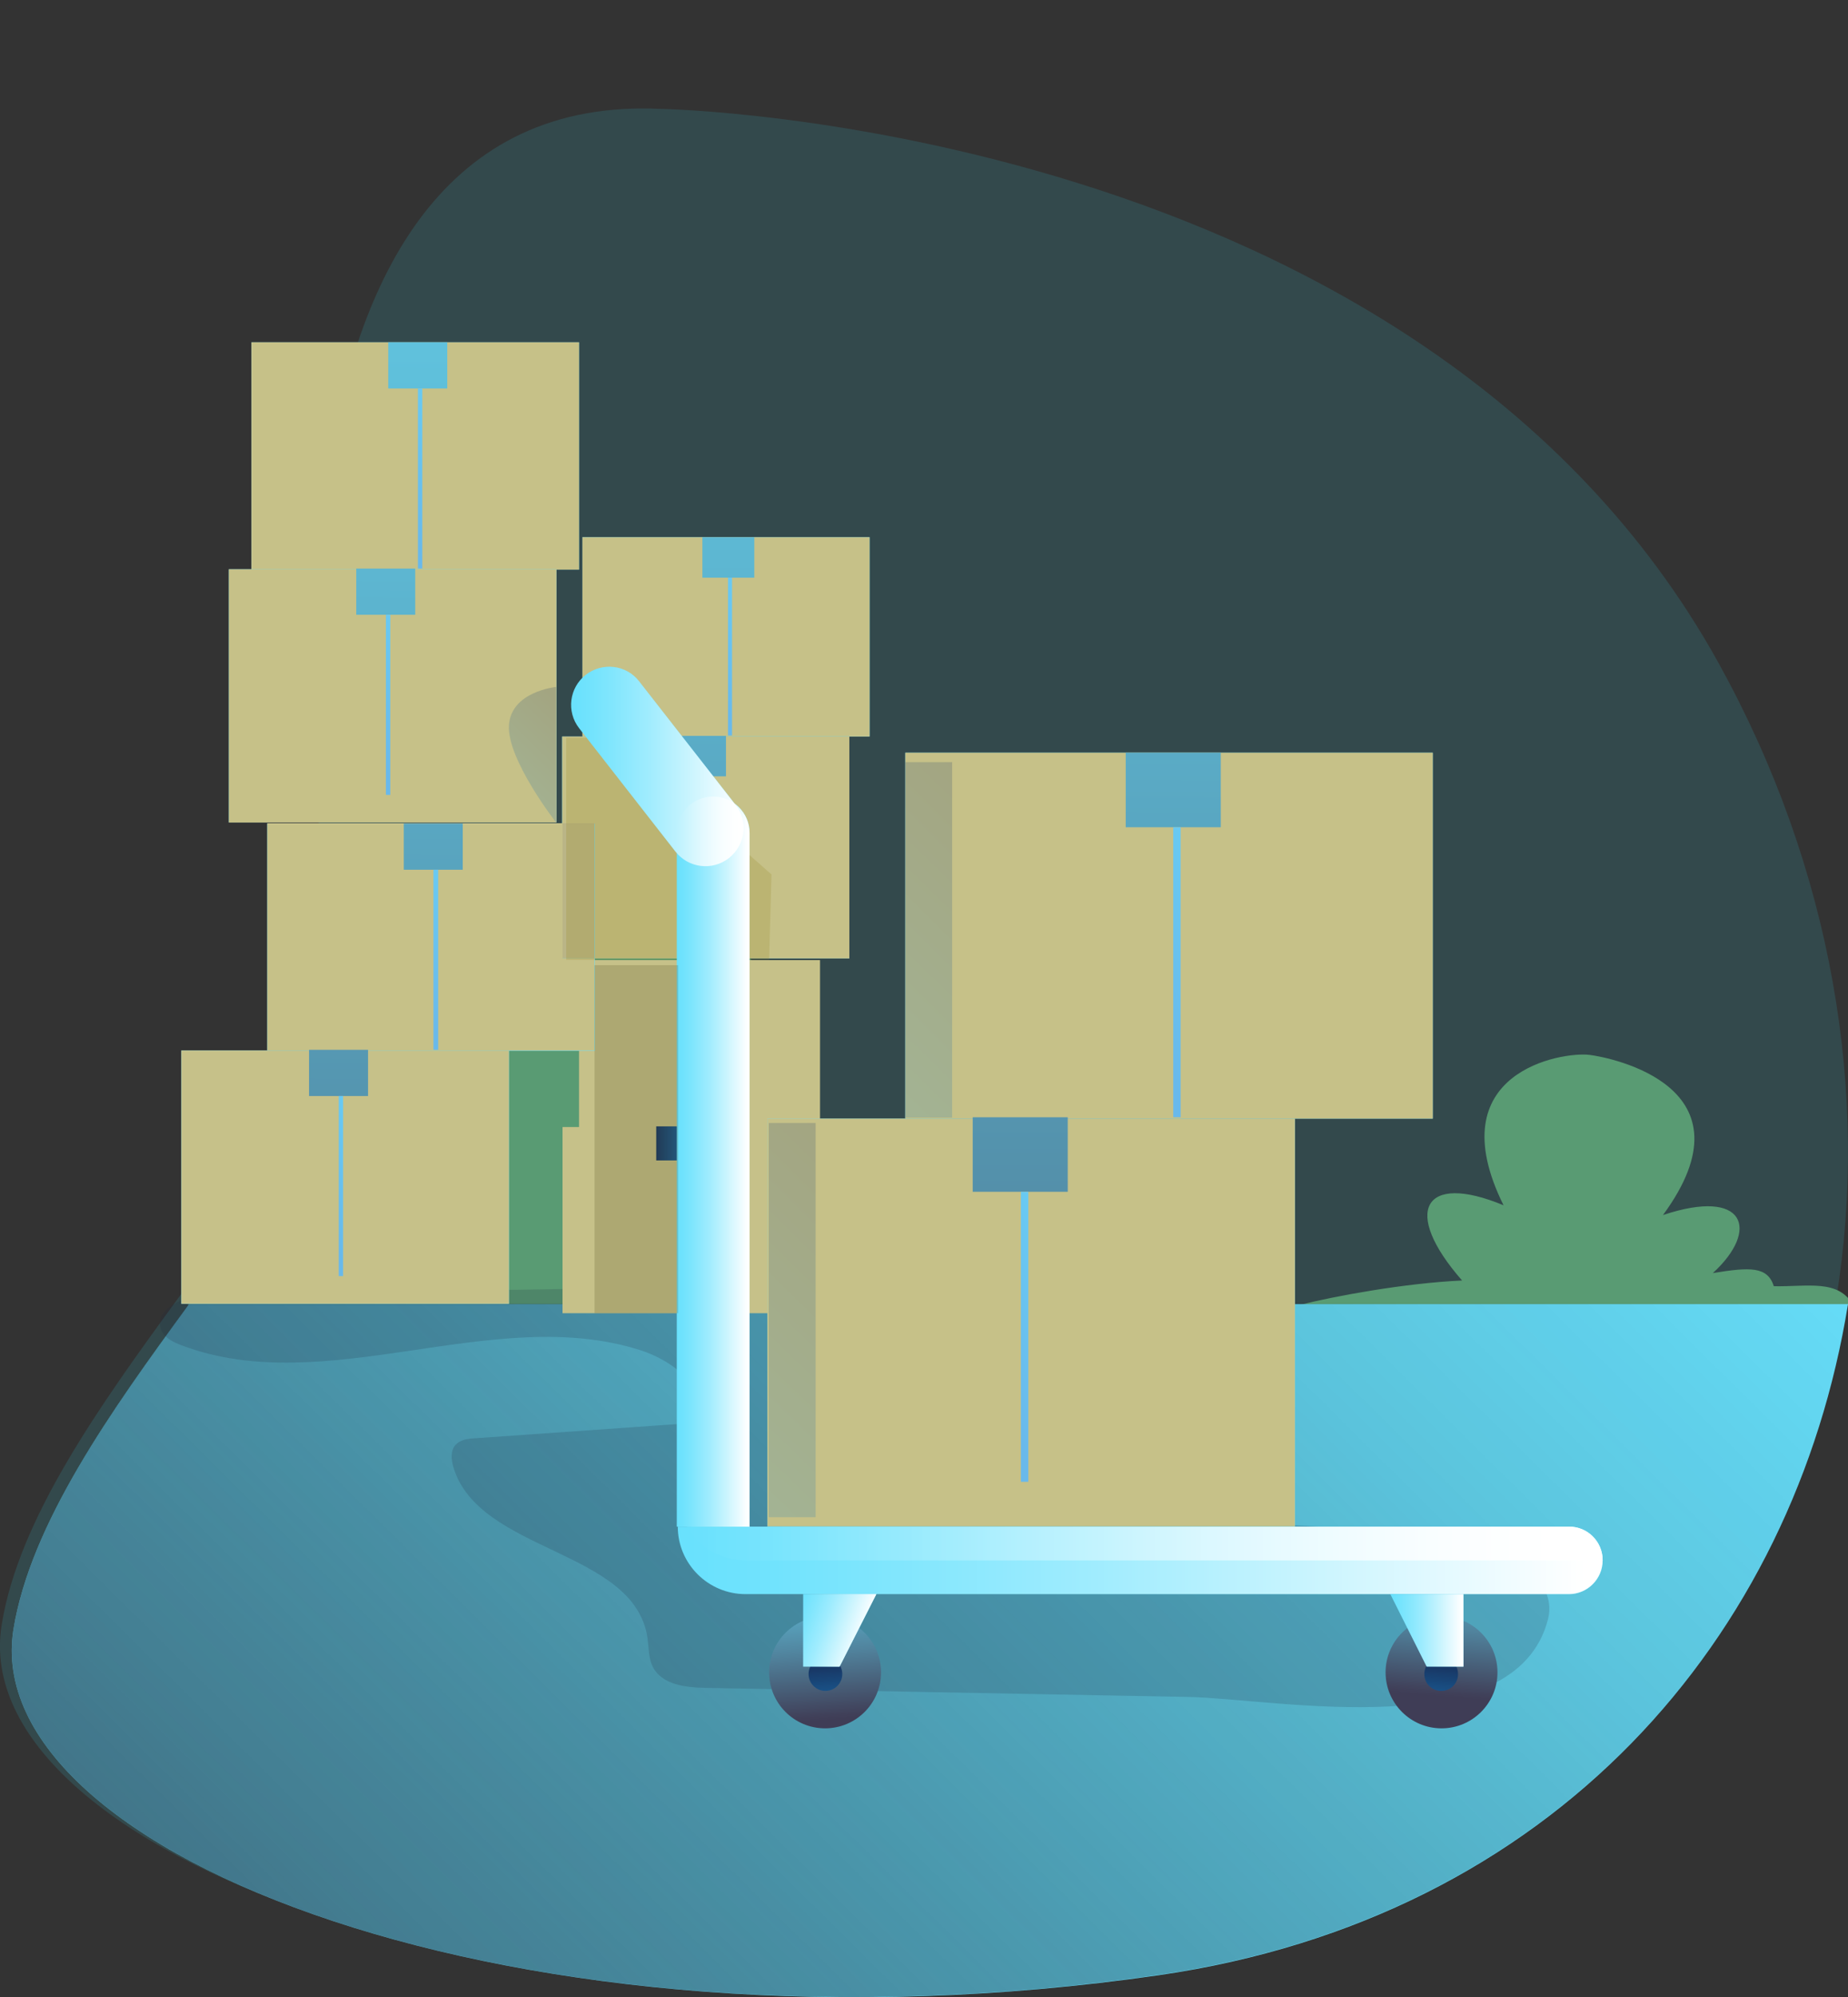 <?xml version="1.0" encoding="utf-8"?>
<!-- Generator: Adobe Illustrator 28.0.0, SVG Export Plug-In . SVG Version: 6.00 Build 0)  -->
<svg version="1.1" id="logistics" xmlns="http://www.w3.org/2000/svg" xmlns:xlink="http://www.w3.org/1999/xlink" x="0px" y="0px"
	 viewBox="0 0 548.3 592.2" style="enable-background:new 0 0 548.3 592.2;" xml:space="preserve">
<rect x="0" y="0" width="548.3" height="592.2" fill="#333333" stroke="none"/>
<style type="text/css">
	.st0{opacity:0.18;fill:#36ADC1;enable-background:new    ;}
	.st1{fill:#599B73;}
	.st2{fill:#68E1FD;}
	.st3{fill:url(#SVGID_1_);}
	.st4{opacity:0.18;fill:#1D2741;enable-background:new    ;}
	.st5{fill:#C6C189;}
	.st6{fill:url(#SVGID_00000010277349333234752690000007000161703666408631_);}
	.st7{fill:url(#SVGID_00000075846009216054172400000004384808265195250597_);}
	.st8{fill:url(#SVGID_00000105395446134273784810000016535935545554872478_);}
	.st9{fill:url(#SVGID_00000016066116818210223250000007922598830032233643_);}
	.st10{fill:#C6C188;}
	.st11{fill:url(#SVGID_00000168075740381583037210000016438264769245569717_);}
	.st12{fill:url(#SVGID_00000088811113646457635730000013357646425777813933_);}
	.st13{fill:url(#SVGID_00000127011053718239306570000017401160189566084008_);}
	.st14{fill:url(#SVGID_00000106137463755881868450000002322009058550011283_);}
	.st15{fill:#BAB586;}
	.st16{fill:url(#SVGID_00000000198559759076157970000009008100338671615899_);}
	.st17{fill:url(#SVGID_00000152973623879993428670000008794084304430186144_);}
	.st18{fill:url(#SVGID_00000107567829501764077770000007888081117533020315_);}
	.st19{fill:url(#SVGID_00000124131416665799070210000004012410646963436208_);}
	.st20{fill:url(#SVGID_00000034811130088755129000000001208042780133016738_);}
	.st21{fill:url(#SVGID_00000075133472444406166040000011170765248524450491_);}
	.st22{fill:url(#SVGID_00000038381309218722006630000002711241551743473309_);}
	.st23{fill:url(#SVGID_00000092428608849229276880000015786263576958185655_);}
	.st24{opacity:0.2;fill:url(#SVGID_00000003826800446793908350000006287045492489472641_);enable-background:new    ;}
	.st25{opacity:0.2;fill:#91861C;enable-background:new    ;}
	.st26{fill:url(#SVGID_00000160175348996868599640000003033596120000297389_);}
	.st27{fill:url(#SVGID_00000029014861092567696320000014691894984516678834_);}
	.st28{fill:url(#SVGID_00000002361959552108816850000015703265972736801973_);}
	.st29{fill:url(#SVGID_00000019667436664012096460000005073403973240527275_);}
	.st30{fill:url(#SVGID_00000121238358556838475620000017864624185059127205_);}
	.st31{fill:url(#SVGID_00000045617116902802641900000000220323230139682226_);}
	.st32{fill:url(#SVGID_00000163031420323517583790000013733210004184354952_);}
	.st33{fill:url(#SVGID_00000109010894687566381610000012038119586605226638_);}
	.st34{fill:url(#SVGID_00000141427112083399510390000004262970028033168061_);}
	.st35{fill:url(#SVGID_00000090977722783895540160000005592203029701304763_);}
	.st36{fill:url(#SVGID_00000163037332905223120800000009238497855853348516_);}
	.st37{fill:url(#SVGID_00000179615713214657939200000008644931629008358807_);}
	.st38{fill:url(#SVGID_00000038413779922967076060000001400619671577165453_);}
	.st39{fill:url(#SVGID_00000173878920587070451570000009048081574859634857_);}
	.st40{fill:url(#SVGID_00000154387355431116902810000011868808941470009244_);}
	.st41{opacity:0.2;fill:#4C4715;enable-background:new    ;}
	.st42{opacity:0.2;fill:url(#SVGID_00000056400380126703355970000007764635513983126463_);enable-background:new    ;}
	.st43{opacity:0.2;fill:url(#SVGID_00000088813673097525405070000014609520860774842526_);enable-background:new    ;}
</style>
<path class="st0" d="M340.3,584.2c117.3-17,188.5-100.1,204.5-199c9.9-60.8-1.1-127.5-34.9-188.6C420.9,36.1,196.3,32.3,196.3,32.3
	C67,25.9,92.5,244.3,99.9,291.4c4,24.9-21.2,58.2-47.3,93.9c-23.1,31.6-47.1,65.2-52.1,96.5C-10.3,548.3,150.9,611.7,340.3,584.2z"
	/>
<path class="st1" d="M385.4,387h164.4c-4.3-7.8-13.6-5.4-23.5-5.6c-1.9-5.9-7-5.7-18.1-3.9c14-12.8,9.7-25.4-14.8-17.2
	c28-38.1-15.4-46.7-21.8-47.5c-8.1-1-45.1,5-25.5,44.6c-23.8-9.9-30.3,1.8-12.3,22.3C416.7,380.5,396.1,384.3,385.4,387z M55.6,387
	h287.2c-18.6-4.3-57.2-9.5-74.6-9.8c-3.2-10.2-12.2-10-31.6-6.9c24.5-22.4,16.9-44.4-25.9-30c48.9-66.6-26.9-81.8-38.1-83.1
	c-14.1-1.7-78.9,8.7-44.6,78c-41.6-17.3-53,3.1-21.6,39.1C76.4,375.7,65.7,379.2,55.6,387z"/>
<path class="st2" d="M343.8,585.7c117.3-17,188.5-100.1,204.5-199H56.1C33,418.3,9.1,451.8,4,483.1
	C-6.8,549.7,154.4,613.1,343.8,585.7z"/>
<linearGradient id="SVGID_1_" gradientUnits="userSpaceOnUse" x1="210.126" y1="330.646" x2="771.356" y2="-236.304" gradientTransform="matrix(-1 0 0 -1 670.412 590.23)">
	<stop  offset="0" style="stop-color:#000000;stop-opacity:0"/>
	<stop  offset="0.2" style="stop-color:#09080C;stop-opacity:0.14"/>
	<stop  offset="0.57" style="stop-color:#201F2B;stop-opacity:0.5"/>
	<stop  offset="0.99" style="stop-color:#3F3D56"/>
</linearGradient>
<path class="st3" d="M343.8,585.6c117.3-17,188.5-100.1,204.5-199H56.1C33,418.3,9.1,451.8,4,483.1
	C-6.8,549.7,154.4,613.1,343.8,585.6z"/>
<path class="st4" d="M209.4,500.5c-5.9-0.1-13-0.9-15.7-6.2c-1.3-2.6-1.2-5.7-1.6-8.7c-4-26.3-50-25.1-57.6-50.6
	c-0.6-2.2-0.9-4.9,0.7-6.6c1.4-1.5,3.6-1.8,5.6-1.9l66.9-4.7c2.7-9.9-7.9-18.3-17.6-21.4c-43.7-14-93.3,14.8-136.3-1.5
	c-2.3-0.9-4.7-2-5.8-4.2c-3.1-6.3,6.8-10.7,13.9-10.8l169.2-2.7c3.6-0.1,7.2-0.1,10.6,1c5.2,1.7,9.2,5.9,13,9.9
	c16,17.1,32.6,34.5,53.6,45c38.5,19.2,84.5,12.1,126.8,20.2c12.2,2.4,27.2,10.8,24.2,22.8c-9.6,37.8-80.9,23.6-106.5,23.1
	L209.4,500.5z"/>
<path class="st5" d="M171.8,284.7h71.5v49.6h-71.5V284.7z M166.9,334.2h71.5v55.2h-71.5L166.9,334.2z"/>
<linearGradient id="SVGID_00000029761695624280877980000014105086464384816521_" gradientUnits="userSpaceOnUse" x1="201.68" y1="304.29" x2="214.56" y2="304.29" gradientTransform="matrix(1 0 0 -1 0 594)">
	<stop  offset="0" style="stop-color:#183866"/>
	<stop  offset="1" style="stop-color:#1A7FC1"/>
</linearGradient>
<path style="fill:url(#SVGID_00000029761695624280877980000014105086464384816521_);" d="M201.7,284.7h12.9v10.1h-12.9V284.7z"/>
<linearGradient id="SVGID_00000032647358153439172600000011824487997526931104_" gradientUnits="userSpaceOnUse" x1="194.68" y1="254.92" x2="207.56" y2="254.92" gradientTransform="matrix(1 0 0 -1 0 594)">
	<stop  offset="0" style="stop-color:#183866"/>
	<stop  offset="1" style="stop-color:#1A7FC1"/>
</linearGradient>
<path style="fill:url(#SVGID_00000032647358153439172600000011824487997526931104_);" d="M194.7,334h12.9v10.1h-12.9V334z"/>
<linearGradient id="SVGID_00000050633240581407295350000017972954826024582579_" gradientUnits="userSpaceOnUse" x1="223.941" y1="283.084" x2="205.181" y2="278.813" gradientTransform="matrix(1 0 0 -1 0 594)">
	<stop  offset="0" style="stop-color:#68E1FD"/>
	<stop  offset="1" style="stop-color:#69B9EB"/>
</linearGradient>
<path style="fill:url(#SVGID_00000050633240581407295350000017972954826024582579_);" d="M208.1,294.8h1v39.3h-1V294.8z"/>
<linearGradient id="SVGID_00000008122766624074658070000015386424369080980878_" gradientUnits="userSpaceOnUse" x1="217.011" y1="233.716" x2="198.251" y2="229.446" gradientTransform="matrix(1 0 0 -1 0 594)">
	<stop  offset="0" style="stop-color:#68E1FD"/>
	<stop  offset="1" style="stop-color:#69B9EB"/>
</linearGradient>
<path style="fill:url(#SVGID_00000008122766624074658070000015386424369080980878_);" d="M201.2,344.1h1v39.3h-1V344.1z"/>
<path class="st2" d="M172.8,159.3H258v59.1h-85.2L172.8,159.3z"/>
<path class="st10" d="M172.8,159.3H258v59.1h-85.2L172.8,159.3z"/>
<path class="st2" d="M166.9,218.4H252v65.8h-85.2V218.4z"/>
<path class="st10" d="M166.9,218.4H252v65.8h-85.2V218.4z"/>
<linearGradient id="SVGID_00000060744153325722277770000017845881757461926286_" gradientUnits="userSpaceOnUse" x1="219.117" y1="794.44" x2="211.397" y2="-121.79" gradientTransform="matrix(1 0 0 -1 0 594)">
	<stop  offset="9.000000e-02" style="stop-color:#68E1FD"/>
	<stop  offset="0.2" style="stop-color:#65D5F1"/>
	<stop  offset="0.4" style="stop-color:#5DB7D2"/>
	<stop  offset="0.66" style="stop-color:#51859F"/>
	<stop  offset="0.97" style="stop-color:#404059"/>
	<stop  offset="0.99" style="stop-color:#3F3D56"/>
</linearGradient>
<path style="fill:url(#SVGID_00000060744153325722277770000017845881757461926286_);" d="M208.4,159.3h15.4v12h-15.4V159.3z"/>
<linearGradient id="SVGID_00000124129619831273527620000010593121854354094978_" gradientUnits="userSpaceOnUse" x1="211.273" y1="794.5" x2="203.553" y2="-121.72" gradientTransform="matrix(1 0 0 -1 0 594)">
	<stop  offset="9.000000e-02" style="stop-color:#68E1FD"/>
	<stop  offset="0.2" style="stop-color:#65D5F1"/>
	<stop  offset="0.4" style="stop-color:#5DB7D2"/>
	<stop  offset="0.66" style="stop-color:#51859F"/>
	<stop  offset="0.97" style="stop-color:#404059"/>
	<stop  offset="0.99" style="stop-color:#3F3D56"/>
</linearGradient>
<path style="fill:url(#SVGID_00000124129619831273527620000010593121854354094978_);" d="M200,218.2h15.4v12H200V218.2z"/>
<linearGradient id="SVGID_00000115514707786311177720000014107646717043592084_" gradientUnits="userSpaceOnUse" x1="234.891" y1="403.407" x2="212.531" y2="398.317" gradientTransform="matrix(1 0 0 -1 0 594)">
	<stop  offset="0" style="stop-color:#68E1FD"/>
	<stop  offset="1" style="stop-color:#69B9EB"/>
</linearGradient>
<path style="fill:url(#SVGID_00000115514707786311177720000014107646717043592084_);" d="M216,171.3h1.2v46.8H216V171.3z"/>
<linearGradient id="SVGID_00000041263364998941796430000010099435956423101066_" gradientUnits="userSpaceOnUse" x1="226.62" y1="344.569" x2="204.27" y2="339.479" gradientTransform="matrix(1 0 0 -1 0 594)">
	<stop  offset="0" style="stop-color:#68E1FD"/>
	<stop  offset="1" style="stop-color:#69B9EB"/>
</linearGradient>
<path style="fill:url(#SVGID_00000041263364998941796430000010099435956423101066_);" d="M207.8,230.2h1.2V277h-1.2V230.2z"/>
<path class="st2" d="M79.3,244.2h97.2v67.4H79.3V244.2z"/>
<path class="st10" d="M176.4,284.2v27.3H79.3v-67.4h87.6v40.1H176.4L176.4,284.2z"/>
<path class="st15" d="M166.9,244.1h9.5v40.1h-9.5V244.1z"/>
<path class="st2" d="M53.8,311.5H151v75.1H53.8V311.5z"/>
<path class="st5" d="M53.8,311.5H151v75.1H53.8V311.5z"/>
<linearGradient id="SVGID_00000127005649797938034340000017603252819833686426_" gradientUnits="userSpaceOnUse" x1="132.405" y1="795.17" x2="124.685" y2="-121.06" gradientTransform="matrix(1 0 0 -1 0 594)">
	<stop  offset="9.000000e-02" style="stop-color:#68E1FD"/>
	<stop  offset="0.2" style="stop-color:#65D5F1"/>
	<stop  offset="0.4" style="stop-color:#5DB7D2"/>
	<stop  offset="0.66" style="stop-color:#51859F"/>
	<stop  offset="0.97" style="stop-color:#404059"/>
	<stop  offset="0.99" style="stop-color:#3F3D56"/>
</linearGradient>
<path style="fill:url(#SVGID_00000127005649797938034340000017603252819833686426_);" d="M119.8,244.2h17.5v13.7h-17.5L119.8,244.2z
	"/>
<linearGradient id="SVGID_00000003810532216013218140000003589864757230502303_" gradientUnits="userSpaceOnUse" x1="104.792" y1="795.4" x2="97.072" y2="-120.82" gradientTransform="matrix(1 0 0 -1 0 594)">
	<stop  offset="9.000000e-02" style="stop-color:#68E1FD"/>
	<stop  offset="0.2" style="stop-color:#65D5F1"/>
	<stop  offset="0.4" style="stop-color:#5DB7D2"/>
	<stop  offset="0.66" style="stop-color:#51859F"/>
	<stop  offset="0.97" style="stop-color:#404059"/>
	<stop  offset="0.99" style="stop-color:#3F3D56"/>
</linearGradient>
<path style="fill:url(#SVGID_00000003810532216013218140000003589864757230502303_);" d="M91.7,311.3h17.5V325H91.7V311.3z"/>
<linearGradient id="SVGID_00000065794622200022617990000003124325924217368231_" gradientUnits="userSpaceOnUse" x1="150.101" y1="314.177" x2="124.601" y2="308.377" gradientTransform="matrix(1 0 0 -1 0 594)">
	<stop  offset="0" style="stop-color:#68E1FD"/>
	<stop  offset="1" style="stop-color:#69B9EB"/>
</linearGradient>
<path style="fill:url(#SVGID_00000065794622200022617990000003124325924217368231_);" d="M128.6,257.9h1.4v53.4h-1.4V257.9z"/>
<linearGradient id="SVGID_00000103226443362888596340000004153362096852870019_" gradientUnits="userSpaceOnUse" x1="122.001" y1="247.075" x2="96.501" y2="241.265" gradientTransform="matrix(1 0 0 -1 0 594)">
	<stop  offset="0" style="stop-color:#68E1FD"/>
	<stop  offset="1" style="stop-color:#69B9EB"/>
</linearGradient>
<path style="fill:url(#SVGID_00000103226443362888596340000004153362096852870019_);" d="M100.5,325h1.3v53.4h-1.3V325z"/>
<path class="st2" d="M74.6,101.5h97.2v67.4H74.6V101.5z"/>
<path class="st10" d="M74.6,101.5h97.2v67.4H74.6V101.5z"/>
<path class="st2" d="M67.9,168.8h97.2v75.1H67.9V168.8z"/>
<path class="st10" d="M67.9,168.8h97.2v75.1H67.9V168.8z"/>
<linearGradient id="SVGID_00000116214085076608576390000003842803809137196952_" gradientUnits="userSpaceOnUse" x1="126.583" y1="795.22" x2="118.863" y2="-121.01" gradientTransform="matrix(1 0 0 -1 0 594)">
	<stop  offset="9.000000e-02" style="stop-color:#68E1FD"/>
	<stop  offset="0.2" style="stop-color:#65D5F1"/>
	<stop  offset="0.4" style="stop-color:#5DB7D2"/>
	<stop  offset="0.66" style="stop-color:#51859F"/>
	<stop  offset="0.97" style="stop-color:#404059"/>
	<stop  offset="0.99" style="stop-color:#3F3D56"/>
</linearGradient>
<path style="fill:url(#SVGID_00000116214085076608576390000003842803809137196952_);" d="M115.2,101.5h17.5v13.7h-17.5L115.2,101.5z
	"/>
<linearGradient id="SVGID_00000066479076845399482740000013560545690072424639_" gradientUnits="userSpaceOnUse" x1="117.625" y1="795.29" x2="109.915" y2="-120.93" gradientTransform="matrix(1 0 0 -1 0 594)">
	<stop  offset="9.000000e-02" style="stop-color:#68E1FD"/>
	<stop  offset="0.2" style="stop-color:#65D5F1"/>
	<stop  offset="0.4" style="stop-color:#5DB7D2"/>
	<stop  offset="0.66" style="stop-color:#51859F"/>
	<stop  offset="0.97" style="stop-color:#404059"/>
	<stop  offset="0.99" style="stop-color:#3F3D56"/>
</linearGradient>
<path style="fill:url(#SVGID_00000066479076845399482740000013560545690072424639_);" d="M105.7,168.6h17.5v13.7h-17.5V168.6z"/>
<linearGradient id="SVGID_00000159472005408175850440000002727856887576255365_" gradientUnits="userSpaceOnUse" x1="145.478" y1="456.887" x2="119.978" y2="451.077" gradientTransform="matrix(1 0 0 -1 0 594)">
	<stop  offset="0" style="stop-color:#68E1FD"/>
	<stop  offset="1" style="stop-color:#69B9EB"/>
</linearGradient>
<path style="fill:url(#SVGID_00000159472005408175850440000002727856887576255365_);" d="M124,115.2h1.3v53.4H124V115.2z"/>
<linearGradient id="SVGID_00000122689411482804104610000002642355693142952086_" gradientUnits="userSpaceOnUse" x1="136.051" y1="389.777" x2="110.551" y2="383.967" gradientTransform="matrix(1 0 0 -1 0 594)">
	<stop  offset="0" style="stop-color:#68E1FD"/>
	<stop  offset="1" style="stop-color:#69B9EB"/>
</linearGradient>
<path style="fill:url(#SVGID_00000122689411482804104610000002642355693142952086_);" d="M114.5,182.3h1.3v53.4h-1.3V182.3z"/>
<linearGradient id="SVGID_00000170258994534766024140000009570978942902155449_" gradientUnits="userSpaceOnUse" x1="290.127" y1="376.093" x2="267.868" y2="353.643" gradientTransform="matrix(1 0 0 -1 -118.66 590.23)">
	<stop  offset="0" style="stop-color:#183866"/>
	<stop  offset="1" style="stop-color:#1A7FC1"/>
</linearGradient>
<path style="opacity:0.2;fill:url(#SVGID_00000170258994534766024140000009570978942902155449_);enable-background:new    ;" d="
	M165,203.7v40.2c0,0-14.6-18.7-14-28.8S165,203.7,165,203.7z"/>
<path class="st25" d="M228.9,259.3l-0.7,25.3h-60.2v-65.8h5.9v-7.9l9,7.9l26,22.9l1.2,1L228.9,259.3L228.9,259.3z"/>
<path class="st2" d="M268.6,223.2h156.5v108.5H268.6V223.2z"/>
<path class="st10" d="M268.6,223.2h156.5v108.5H268.6V223.2z"/>
<path class="st2" d="M227.7,331.7h156.5v120.9H227.7V331.7z"/>
<path class="st10" d="M227.7,331.7h156.5v120.9H227.7V331.7z"/>
<linearGradient id="SVGID_00000020381678139027804770000004416190449241590417_" gradientUnits="userSpaceOnUse" x1="351.759" y1="793.32" x2="344.049" y2="-122.9" gradientTransform="matrix(1 0 0 -1 0 594)">
	<stop  offset="9.000000e-02" style="stop-color:#68E1FD"/>
	<stop  offset="0.2" style="stop-color:#65D5F1"/>
	<stop  offset="0.4" style="stop-color:#5DB7D2"/>
	<stop  offset="0.66" style="stop-color:#51859F"/>
	<stop  offset="0.97" style="stop-color:#404059"/>
	<stop  offset="0.99" style="stop-color:#3F3D56"/>
</linearGradient>
<path style="fill:url(#SVGID_00000020381678139027804770000004416190449241590417_);" d="M334,223.2h28.2v22.1H334V223.2z"/>
<linearGradient id="SVGID_00000181795332497817084120000008255275601254163122_" gradientUnits="userSpaceOnUse" x1="307.277" y1="793.69" x2="299.557" y2="-122.53" gradientTransform="matrix(1 0 0 -1 0 594)">
	<stop  offset="9.000000e-02" style="stop-color:#68E1FD"/>
	<stop  offset="0.2" style="stop-color:#65D5F1"/>
	<stop  offset="0.4" style="stop-color:#5DB7D2"/>
	<stop  offset="0.66" style="stop-color:#51859F"/>
	<stop  offset="0.97" style="stop-color:#404059"/>
	<stop  offset="0.99" style="stop-color:#3F3D56"/>
</linearGradient>
<path style="fill:url(#SVGID_00000181795332497817084120000008255275601254163122_);" d="M288.6,331.3h28.2v22.1h-28.2V331.3z"/>
<linearGradient id="SVGID_00000057866779204222909440000018327991197209446843_" gradientUnits="userSpaceOnUse" x1="382.749" y1="313.334" x2="341.679" y2="303.984" gradientTransform="matrix(1 0 0 -1 0 594)">
	<stop  offset="0" style="stop-color:#68E1FD"/>
	<stop  offset="1" style="stop-color:#69B9EB"/>
</linearGradient>
<path style="fill:url(#SVGID_00000057866779204222909440000018327991197209446843_);" d="M348.1,245.3h2.2v86h-2.2V245.3z"/>
<linearGradient id="SVGID_00000034800430730355785380000003562268232720177539_" gradientUnits="userSpaceOnUse" x1="337.491" y1="205.244" x2="296.421" y2="195.894" gradientTransform="matrix(1 0 0 -1 0 594)">
	<stop  offset="0" style="stop-color:#68E1FD"/>
	<stop  offset="1" style="stop-color:#69B9EB"/>
</linearGradient>
<path style="fill:url(#SVGID_00000034800430730355785380000003562268232720177539_);" d="M302.9,353.4h2.2v86h-2.2V353.4z"/>
<path class="st2" d="M222.3,452.7h-21.5V246.9c0-5.9,4.8-10.7,10.8-10.7c5.9,0,10.8,4.8,10.8,10.8l0,0V452.7z"/>
<path class="st2" d="M216.2,254.5c-4.9,3.8-12,2.9-15.8-2l-28.6-36.6c-3.8-4.9-2.9-12,2-15.8c4.9-3.8,12-3,15.8,1.9c0,0,0,0,0,0
	l28.6,36.6C222.1,243.5,221.2,250.6,216.2,254.5C216.3,254.4,216.3,254.4,216.2,254.5z M475.5,462.7c0,5.5-4.5,10-10,10H221.2
	c-11.1,0-20.1-9-20.1-20h264.3C471,452.6,475.5,457.1,475.5,462.7C475.5,462.6,475.5,462.7,475.5,462.7z"/>
<path class="st2" d="M475.5,462.7H221.2c-7.2,0-13.8-3.8-17.4-10h261.6C471,452.7,475.5,457.1,475.5,462.7
	C475.5,462.7,475.5,462.7,475.5,462.7z"/>
<linearGradient id="SVGID_00000121999500421735268200000001048553246053534381_" gradientUnits="userSpaceOnUse" x1="319.4" y1="245.785" x2="340.94" y2="245.785" gradientTransform="matrix(1 0 0 -1 -118.66 590.23)">
	<stop  offset="0" style="stop-color:#FFFFFF;stop-opacity:0"/>
	<stop  offset="9.000000e-02" style="stop-color:#FFFFFF;stop-opacity:5.000000e-02"/>
	<stop  offset="0.24" style="stop-color:#FFFFFF;stop-opacity:0.17"/>
	<stop  offset="0.45" style="stop-color:#FFFFFF;stop-opacity:0.37"/>
	<stop  offset="0.69" style="stop-color:#FFFFFF;stop-opacity:0.65"/>
	<stop  offset="0.98" style="stop-color:#FFFFFF"/>
	<stop  offset="0.98" style="stop-color:#FFFFFF"/>
</linearGradient>
<path style="fill:url(#SVGID_00000121999500421735268200000001048553246053534381_);" d="M222.3,452.7h-21.5V246.9
	c0-5.9,4.8-10.7,10.8-10.7c5.9,0,10.8,4.8,10.8,10.8V452.7z"/>
<linearGradient id="SVGID_00000109750365039392841180000002180457798265248155_" gradientUnits="userSpaceOnUse" x1="288.09" y1="363.016" x2="339.288" y2="363.016" gradientTransform="matrix(1 0 0 -1 -118.66 590.23)">
	<stop  offset="0" style="stop-color:#FFFFFF;stop-opacity:0"/>
	<stop  offset="9.000000e-02" style="stop-color:#FFFFFF;stop-opacity:5.000000e-02"/>
	<stop  offset="0.24" style="stop-color:#FFFFFF;stop-opacity:0.17"/>
	<stop  offset="0.45" style="stop-color:#FFFFFF;stop-opacity:0.37"/>
	<stop  offset="0.69" style="stop-color:#FFFFFF;stop-opacity:0.65"/>
	<stop  offset="0.98" style="stop-color:#FFFFFF"/>
	<stop  offset="0.98" style="stop-color:#FFFFFF"/>
</linearGradient>
<path style="fill:url(#SVGID_00000109750365039392841180000002180457798265248155_);" d="M216.2,254.5c-4.9,3.8-12,2.9-15.8-2
	l-28.6-36.6c-3.8-4.9-2.9-12,2-15.8c4.9-3.8,12-3,15.8,1.9c0,0,0,0,0,0l28.6,36.6C222.1,243.5,221.2,250.6,216.2,254.5
	C216.3,254.4,216.3,254.4,216.2,254.5z"/>
<linearGradient id="SVGID_00000113323224920658460740000004313869805788094343_" gradientUnits="userSpaceOnUse" x1="319.83" y1="127.575" x2="594.18" y2="127.575" gradientTransform="matrix(1 0 0 -1 -118.66 590.23)">
	<stop  offset="0" style="stop-color:#FFFFFF;stop-opacity:0"/>
	<stop  offset="9.000000e-02" style="stop-color:#FFFFFF;stop-opacity:5.000000e-02"/>
	<stop  offset="0.24" style="stop-color:#FFFFFF;stop-opacity:0.17"/>
	<stop  offset="0.45" style="stop-color:#FFFFFF;stop-opacity:0.37"/>
	<stop  offset="0.69" style="stop-color:#FFFFFF;stop-opacity:0.65"/>
	<stop  offset="0.98" style="stop-color:#FFFFFF"/>
	<stop  offset="0.98" style="stop-color:#FFFFFF"/>
</linearGradient>
<path style="fill:url(#SVGID_00000113323224920658460740000004313869805788094343_);" d="M475.5,462.7c0,5.5-4.5,10-10,10H221.2
	c-11.1,0-20-9-20-20h264.3C471,452.6,475.5,457.1,475.5,462.7C475.5,462.6,475.5,462.7,475.5,462.7L475.5,462.7z"/>
<linearGradient id="SVGID_00000056421669229840689150000017598694376511011461_" gradientUnits="userSpaceOnUse" x1="322.52" y1="132.54" x2="594.18" y2="132.54" gradientTransform="matrix(1 0 0 -1 -118.66 590.23)">
	<stop  offset="0" style="stop-color:#FFFFFF;stop-opacity:0"/>
	<stop  offset="9.000000e-02" style="stop-color:#FFFFFF;stop-opacity:5.000000e-02"/>
	<stop  offset="0.24" style="stop-color:#FFFFFF;stop-opacity:0.17"/>
	<stop  offset="0.45" style="stop-color:#FFFFFF;stop-opacity:0.37"/>
	<stop  offset="0.69" style="stop-color:#FFFFFF;stop-opacity:0.65"/>
	<stop  offset="0.98" style="stop-color:#FFFFFF"/>
	<stop  offset="0.98" style="stop-color:#FFFFFF"/>
</linearGradient>
<path style="fill:url(#SVGID_00000056421669229840689150000017598694376511011461_);" d="M475.5,462.7H221.2
	c-7.2,0-13.8-3.8-17.4-10h261.6C471,452.7,475.5,457.1,475.5,462.7C475.5,462.7,475.5,462.7,475.5,462.7L475.5,462.7z"/>
<linearGradient id="SVGID_00000030480033173803373960000014767110592598380707_" gradientUnits="userSpaceOnUse" x1="359.614" y1="142.169" x2="364.684" y2="79.639" gradientTransform="matrix(1 0 0 -1 -118.657 590.238)">
	<stop  offset="9.000000e-02" style="stop-color:#68E1FD"/>
	<stop  offset="0.2" style="stop-color:#65D5F1"/>
	<stop  offset="0.4" style="stop-color:#5DB7D2"/>
	<stop  offset="0.66" style="stop-color:#51859F"/>
	<stop  offset="0.97" style="stop-color:#404059"/>
	<stop  offset="0.99" style="stop-color:#3F3D56"/>
</linearGradient>
<circle style="fill:url(#SVGID_00000030480033173803373960000014767110592598380707_);" cx="244.8" cy="495.9" r="16.6"/>
<linearGradient id="SVGID_00000129169718442660824000000003960717859718112697_" gradientUnits="userSpaceOnUse" x1="244.786" y1="99.26" x2="246.326" y2="80.331" gradientTransform="matrix(1 0 0 -1 0 594)">
	<stop  offset="0" style="stop-color:#183866"/>
	<stop  offset="1" style="stop-color:#1A7FC1"/>
</linearGradient>
<circle style="fill:url(#SVGID_00000129169718442660824000000003960717859718112697_);" cx="244.9" cy="496.4" r="5"/>
<linearGradient id="SVGID_00000046334794342707631000000003486664106868047292_" gradientUnits="userSpaceOnUse" x1="238.3" y1="110.52" x2="260.01" y2="110.52" gradientTransform="matrix(1 0 0 -1 0 594)">
	<stop  offset="0" style="stop-color:#FFFFFF;stop-opacity:0"/>
	<stop  offset="9.000000e-02" style="stop-color:#FFFFFF;stop-opacity:5.000000e-02"/>
	<stop  offset="0.24" style="stop-color:#FFFFFF;stop-opacity:0.17"/>
	<stop  offset="0.45" style="stop-color:#FFFFFF;stop-opacity:0.37"/>
	<stop  offset="0.69" style="stop-color:#FFFFFF;stop-opacity:0.65"/>
	<stop  offset="0.98" style="stop-color:#FFFFFF"/>
	<stop  offset="0.98" style="stop-color:#FFFFFF"/>
</linearGradient>
<path style="fill:url(#SVGID_00000046334794342707631000000003486664106868047292_);" d="M249.1,494.2h-10.8v-21.5H260L249.1,494.2
	L249.1,494.2z"/>
<linearGradient id="SVGID_00000128465591368547718130000001488896784021024424_" gradientUnits="userSpaceOnUse" x1="3277.314" y1="142.907" x2="3282.383" y2="80.377" gradientTransform="matrix(-0.995 -9.945512e-04 9.945512e-04 -0.995 3694.177 587.014)">
	<stop  offset="9.000000e-02" style="stop-color:#68E1FD"/>
	<stop  offset="0.2" style="stop-color:#65D5F1"/>
	<stop  offset="0.4" style="stop-color:#5DB7D2"/>
	<stop  offset="0.66" style="stop-color:#51859F"/>
	<stop  offset="0.97" style="stop-color:#404059"/>
	<stop  offset="0.99" style="stop-color:#3F3D56"/>
</linearGradient>
<circle style="fill:url(#SVGID_00000128465591368547718130000001488896784021024424_);" cx="427.7" cy="495.9" r="16.6"/>
<linearGradient id="SVGID_00000077293732288043973370000012723451027922761614_" gradientUnits="userSpaceOnUse" x1="3267.035" y1="95.492" x2="3268.575" y2="76.562" gradientTransform="matrix(-1 0 0 -1 3694.72 590.23)">
	<stop  offset="0" style="stop-color:#183866"/>
	<stop  offset="1" style="stop-color:#1A7FC1"/>
</linearGradient>
<path style="fill:url(#SVGID_00000077293732288043973370000012723451027922761614_);" d="M422.6,496.4c0,2.8,2.2,5,5,5s5-2.2,5-5
	s-2.2-5-5-5S422.6,493.6,422.6,496.4L422.6,496.4z"/>
<path class="st2" d="M423.3,494.2h10.9v-21.5h-21.7L423.3,494.2z M249.1,494.2h-10.8v-21.5H260L249.1,494.2L249.1,494.2z"/>
<linearGradient id="SVGID_00000163784867835235317170000012398782341143726000_" gradientUnits="userSpaceOnUse" x1="234.89" y1="115.471" x2="256.5" y2="107.971" gradientTransform="matrix(1 0 0 -1 0 594)">
	<stop  offset="0" style="stop-color:#FFFFFF;stop-opacity:0"/>
	<stop  offset="9.000000e-02" style="stop-color:#FFFFFF;stop-opacity:5.000000e-02"/>
	<stop  offset="0.24" style="stop-color:#FFFFFF;stop-opacity:0.17"/>
	<stop  offset="0.45" style="stop-color:#FFFFFF;stop-opacity:0.37"/>
	<stop  offset="0.69" style="stop-color:#FFFFFF;stop-opacity:0.65"/>
	<stop  offset="0.98" style="stop-color:#FFFFFF"/>
	<stop  offset="0.98" style="stop-color:#FFFFFF"/>
</linearGradient>
<path style="fill:url(#SVGID_00000163784867835235317170000012398782341143726000_);" d="M249.1,494.2h-10.8v-21.5H260L249.1,494.2
	L249.1,494.2z"/>
<linearGradient id="SVGID_00000069380450186910482860000010002199729005749656_" gradientUnits="userSpaceOnUse" x1="412.48" y1="110.52" x2="434.19" y2="110.52" gradientTransform="matrix(1 0 0 -1 0 594)">
	<stop  offset="0" style="stop-color:#FFFFFF;stop-opacity:0"/>
	<stop  offset="9.000000e-02" style="stop-color:#FFFFFF;stop-opacity:5.000000e-02"/>
	<stop  offset="0.24" style="stop-color:#FFFFFF;stop-opacity:0.17"/>
	<stop  offset="0.45" style="stop-color:#FFFFFF;stop-opacity:0.37"/>
	<stop  offset="0.69" style="stop-color:#FFFFFF;stop-opacity:0.65"/>
	<stop  offset="0.98" style="stop-color:#FFFFFF"/>
	<stop  offset="0.98" style="stop-color:#FFFFFF"/>
</linearGradient>
<path style="fill:url(#SVGID_00000069380450186910482860000010002199729005749656_);" d="M423.3,494.2h10.9v-21.5h-21.7L423.3,494.2
	z"/>
<path class="st41" d="M176.4,286.2h24.8v103.2h-24.8V286.2z"/>
<linearGradient id="SVGID_00000123439422732793428280000013082064977101709495_" gradientUnits="userSpaceOnUse" x1="305.408" y1="345.342" x2="245.812" y2="285.248" gradientTransform="matrix(1 0 0 -1 0 594)">
	<stop  offset="0" style="stop-color:#183866"/>
	<stop  offset="1" style="stop-color:#1A7FC1"/>
</linearGradient>
<path style="opacity:0.2;fill:url(#SVGID_00000123439422732793428280000013082064977101709495_);enable-background:new    ;" d="
	M268.6,226h13.9v105.4h-13.9V226z"/>
<linearGradient id="SVGID_00000027565930666597756770000008792722575487784632_" gradientUnits="userSpaceOnUse" x1="267.78" y1="235.525" x2="202.44" y2="169.635" gradientTransform="matrix(1 0 0 -1 0 594)">
	<stop  offset="0" style="stop-color:#183866"/>
	<stop  offset="1" style="stop-color:#1A7FC1"/>
</linearGradient>
<path style="opacity:0.2;fill:url(#SVGID_00000027565930666597756770000008792722575487784632_);enable-background:new    ;" d="
	M228.1,333h13.9v116.9h-13.9V333z"/>
</svg>
